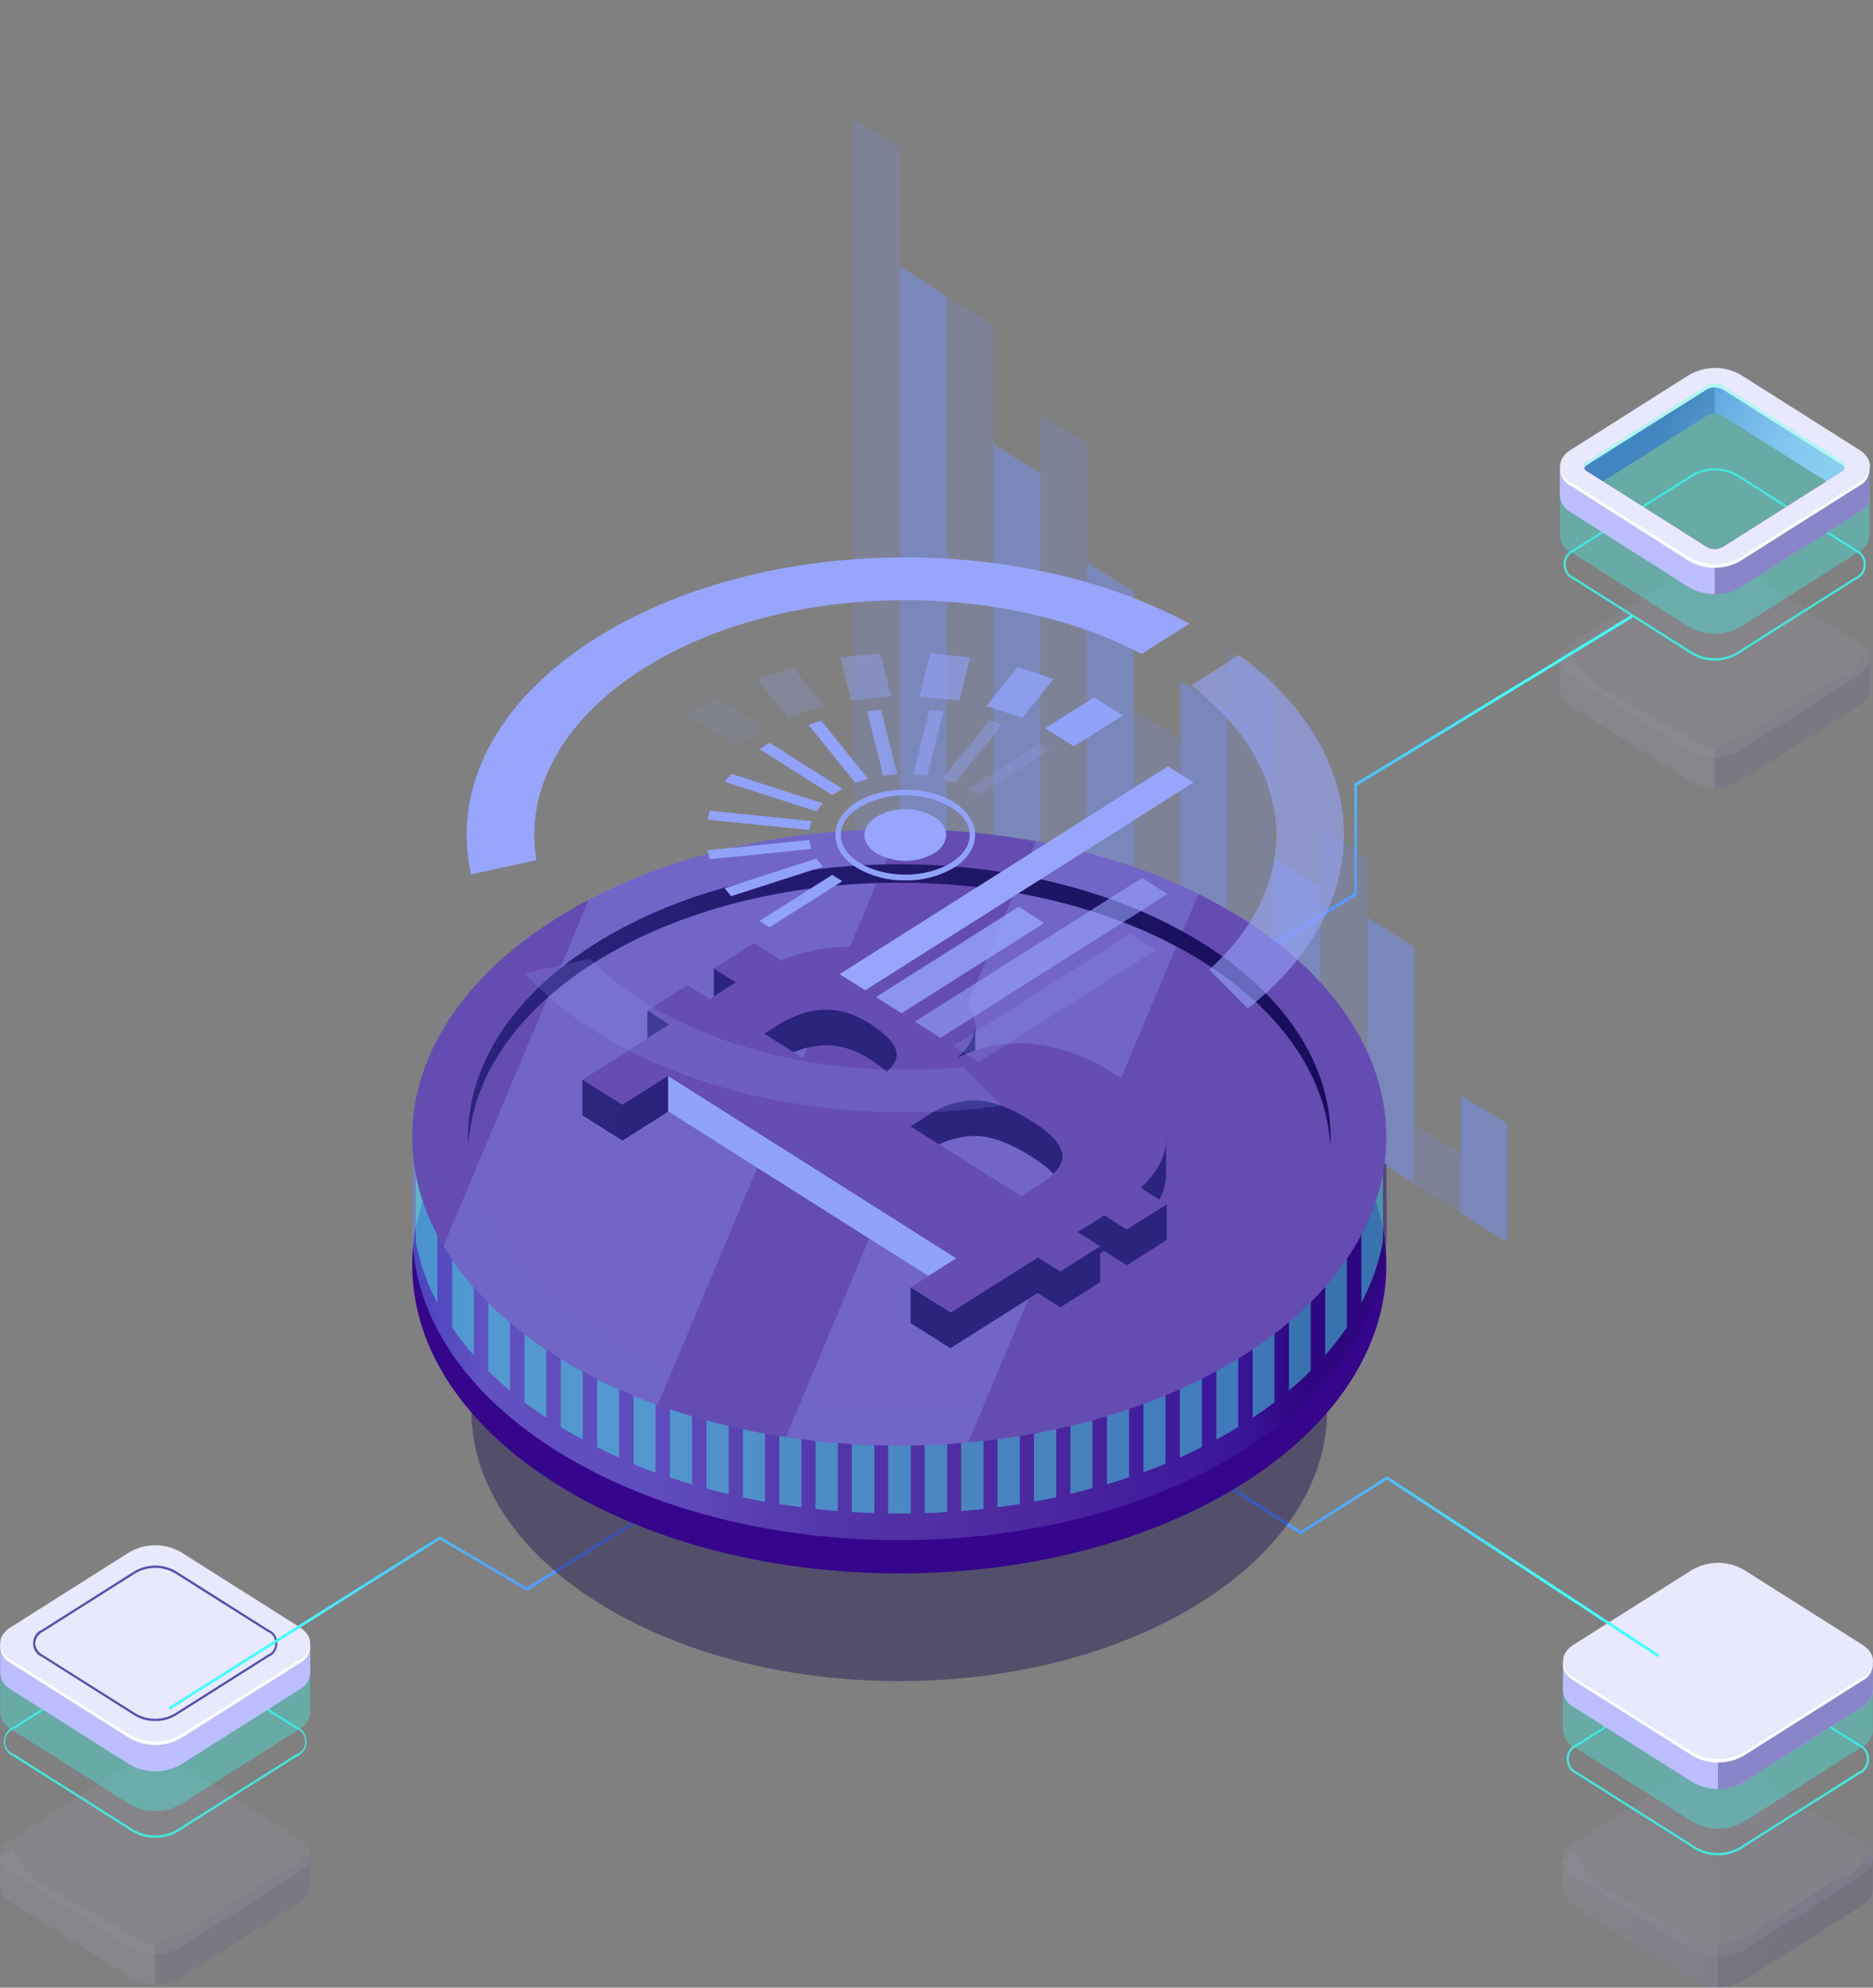 <svg width="2442" height="2591" viewBox="0 0 2442 2591" fill="none" xmlns="http://www.w3.org/2000/svg">
<rect x="0" y="0" width="2442" height="2591" fill="#808080" stroke="none"/>
<g opacity="0.3">
<path opacity="0.3" d="M2441.73 2462.09V2423.54L2432.07 2417.6C2429.32 2435.76 2409.76 2447.81 2393.35 2450.3L2282.04 2521.65L2233.49 2540.84L2078.36 2453.14L2081.97 2450.91C2068.69 2444.11 2061.55 2428.62 2054.4 2414.42L2043.95 2421.21L2037.74 2423.19V2462.7C2038.16 2467.19 2039.63 2471.48 2042.03 2475.15C2044.43 2478.82 2047.66 2481.74 2051.41 2483.61L2207.02 2581.89C2217.26 2587.54 2228.56 2590.48 2240.01 2590.48C2251.47 2590.48 2262.77 2587.54 2273.01 2581.89L2428.38 2483.61C2432.06 2481.76 2435.24 2478.91 2437.62 2475.32C2440 2471.73 2441.5 2467.53 2441.97 2463.13C2442.01 2462.78 2442.01 2462.44 2441.97 2462.09H2441.73Z" fill="url(#paint0_linear_204_20331)"/>
<path opacity="0.3" d="M2393.35 2450.3L2282.04 2521.65L2239.78 2538.35V2590.5C2251.26 2590.76 2262.62 2587.8 2272.77 2581.89L2428.14 2483.61C2431.82 2481.76 2435.01 2478.91 2437.39 2475.32C2439.77 2471.73 2441.26 2467.53 2441.73 2463.13C2441.77 2462.78 2441.77 2462.44 2441.73 2462.09V2462.09V2423.54L2432.86 2418.12H2431.91C2428.93 2436.02 2409.61 2447.46 2393.35 2450.3Z" fill="#0F054C"/>
<path opacity="0.3" d="M2207.02 2542.65L2051.65 2444.37C2033.42 2432.92 2033.42 2414.16 2051.65 2402.63L2207.02 2304.34C2217.26 2298.7 2228.56 2295.76 2240.01 2295.76C2251.47 2295.76 2262.77 2298.7 2273.01 2304.34L2428.38 2402.63C2446.53 2414.16 2446.53 2432.92 2428.38 2444.37L2273.01 2542.65C2262.78 2548.33 2251.48 2551.3 2240.01 2551.3C2228.55 2551.3 2217.25 2548.33 2207.02 2542.65Z" fill="url(#paint1_linear_204_20331)"/>
<g opacity="0.3">
<path opacity="0.3" d="M2207.03 2542.65L2051.65 2444.37C2033.43 2432.92 2033.43 2414.16 2051.65 2402.63L2207.03 2304.34C2217.26 2298.7 2228.56 2295.76 2240.02 2295.76C2251.48 2295.76 2262.77 2298.7 2273.01 2304.34L2428.38 2402.63C2446.53 2414.16 2446.53 2432.92 2428.38 2444.37L2273.01 2542.65C2262.78 2548.33 2251.48 2551.3 2240.02 2551.3C2228.55 2551.3 2217.25 2548.33 2207.03 2542.65Z" fill="#0F054C"/>
</g>
</g>
<path d="M2239.77 2418.46C2229.57 2418.66 2219.49 2416.03 2210.47 2410.8L2055.1 2312.52C2051.43 2311.11 2048.25 2308.48 2046 2305C2043.75 2301.53 2042.55 2297.37 2042.55 2293.11C2042.55 2288.85 2043.75 2284.69 2046 2281.22C2048.25 2277.74 2051.43 2275.12 2055.1 2273.7L2210.47 2175.42C2219.55 2170.41 2229.57 2167.8 2239.73 2167.8C2249.9 2167.8 2259.92 2170.41 2269 2175.42L2424.45 2273.7C2428.12 2275.12 2431.3 2277.74 2433.55 2281.22C2435.79 2284.69 2437 2288.85 2437 2293.11C2437 2297.37 2435.79 2301.53 2433.55 2305C2431.3 2308.48 2428.12 2311.11 2424.45 2312.52L2269.07 2410.8C2260.06 2416.03 2249.97 2418.66 2239.77 2418.46ZM2239.77 2170.77C2230.05 2170.56 2220.43 2173.05 2211.81 2178L2056.44 2276.29C2053.21 2277.46 2050.4 2279.72 2048.41 2282.74C2046.42 2285.76 2045.35 2289.39 2045.35 2293.11C2045.35 2296.83 2046.42 2300.46 2048.41 2303.48C2050.4 2306.5 2053.21 2308.76 2056.44 2309.94L2211.81 2408.22C2220.47 2413.01 2230.03 2415.51 2239.73 2415.51C2249.44 2415.51 2259 2413.01 2267.66 2408.22L2423.03 2309.76C2426.26 2308.59 2429.07 2306.33 2431.06 2303.31C2433.05 2300.29 2434.12 2296.66 2434.12 2292.94C2434.12 2289.21 2433.05 2285.58 2431.06 2282.56C2429.07 2279.54 2426.26 2277.29 2423.03 2276.11L2267.66 2177.83C2259.05 2172.94 2249.46 2170.52 2239.77 2170.77V2170.77Z" fill="#42E8E0"/>
<path opacity="0.4" d="M2441.73 2255.37V2197.11L2432.07 2191.17C2429.32 2209.41 2409.76 2221.38 2393.35 2223.87L2282.04 2295.22L2233.49 2314.41L2078.36 2226.71L2081.97 2224.48C2068.69 2217.68 2061.55 2202.19 2054.4 2187.99L2043.95 2194.78L2037.74 2196.76V2255.97C2038.16 2260.47 2039.63 2264.76 2042.03 2268.43C2044.43 2272.1 2047.66 2275.01 2051.41 2276.89L2207.02 2375.17C2217.25 2380.86 2228.55 2383.82 2240.01 2383.82C2251.48 2383.82 2262.78 2380.86 2273.01 2375.17L2428.38 2276.89C2432.06 2275.04 2435.24 2272.18 2437.62 2268.6C2440 2265.01 2441.5 2260.81 2441.97 2256.4C2442.01 2256.06 2442.01 2255.71 2441.97 2255.37H2441.73Z" fill="#42E8E0"/>
<path d="M2441.73 2203.56V2165.01L2432.07 2159.07C2429.32 2177.31 2409.76 2189.28 2393.35 2191.77L2282.04 2263.12L2233.49 2282.31L2078.36 2194.61L2081.97 2192.37C2068.69 2185.58 2061.55 2170.08 2054.4 2155.88L2043.95 2162.77L2037.74 2164.66V2204.17C2038.16 2208.66 2039.63 2212.95 2042.03 2216.62C2044.43 2220.29 2047.66 2223.21 2051.41 2225.08L2207.02 2323.36C2217.25 2329.05 2228.55 2332.01 2240.01 2332.01C2251.48 2332.01 2262.78 2329.05 2273.01 2323.36L2428.38 2225.08C2432.06 2223.23 2435.24 2220.38 2437.62 2216.79C2440 2213.2 2441.5 2209 2441.97 2204.6C2442.01 2204.25 2442.01 2203.91 2441.97 2203.56H2441.73Z" fill="url(#paint2_linear_204_20331)"/>
<path opacity="0.3" d="M2393.35 2191.77L2282.04 2263.12L2239.78 2279.81V2331.97C2251.26 2332.22 2262.62 2329.26 2272.77 2323.36L2428.14 2225.08C2431.82 2223.23 2435.01 2220.37 2437.39 2216.79C2439.77 2213.2 2441.26 2209 2441.73 2204.59C2441.77 2204.25 2441.77 2203.9 2441.73 2203.56V2203.56V2165L2432.86 2159.58H2431.91C2428.93 2177.48 2409.61 2189.27 2393.35 2191.77Z" fill="#0F054C"/>
<path d="M2207.02 2283.94L2051.65 2185.66C2033.42 2174.13 2033.42 2155.37 2051.65 2143.92L2207.02 2045.89C2217.25 2040.21 2228.55 2037.25 2240.01 2037.25C2251.48 2037.25 2262.78 2040.21 2273.01 2045.89L2428.38 2144.18C2446.53 2155.62 2446.53 2174.38 2428.38 2185.92L2272.77 2283.94C2262.57 2289.55 2251.31 2292.46 2239.9 2292.46C2228.48 2292.46 2217.23 2289.55 2207.02 2283.94V2283.94Z" fill="url(#paint3_linear_204_20331)"/>
<path d="M2428.14 2185.92L2272.77 2283.95C2262.53 2289.59 2251.23 2292.53 2239.78 2292.53C2228.32 2292.53 2217.02 2289.59 2206.78 2283.95L2051.41 2185.66C2048.02 2183.91 2045.04 2181.33 2042.7 2178.13C2040.36 2174.92 2038.71 2171.17 2037.9 2167.16C2036.8 2175.77 2041.36 2184.37 2051.41 2190.4L2207.02 2288.94C2217.24 2294.62 2228.55 2297.59 2240.01 2297.59C2251.48 2297.59 2262.78 2294.62 2273 2288.94L2428.38 2190.65C2432.53 2188.77 2436.04 2185.52 2438.45 2181.36C2440.85 2177.2 2442.02 2172.33 2441.81 2167.42C2440.97 2171.44 2439.3 2175.2 2436.94 2178.41C2434.57 2181.61 2431.56 2184.18 2428.14 2185.92V2185.92Z" fill="white"/>
<path d="M2161.75 2160.41L1808.33 1928.8L1695.96 1999.79H1694.66L1475.81 1858.53L1477.12 1854.94L1695.96 1995.48L1808.33 1924.5L1810.94 1925.93L2163.06 2156.82L2161.75 2160.41Z" fill="url(#paint4_linear_204_20331)"/>
<g opacity="0.3">
<path opacity="0.3" d="M404.514 2457.92V2419.37L394.769 2413.43C392.018 2431.67 372.45 2443.64 356.103 2446.13L244.665 2517.48L196.097 2536.67L40.884 2448.97L44.499 2446.73C31.218 2439.94 24.066 2424.44 16.915 2410.24L6.462 2417.13L0.254 2419.02V2458.53C0.665 2463.02 2.144 2467.31 4.544 2470.98C6.943 2474.65 10.179 2477.57 13.928 2479.44L169.377 2577.72C179.605 2583.41 190.914 2586.37 202.384 2586.37C213.854 2586.37 225.163 2583.41 235.391 2577.72L390.839 2479.44C394.536 2477.6 397.737 2474.75 400.133 2471.16C402.529 2467.57 404.038 2463.37 404.514 2458.96C404.514 2458.96 404.514 2458.27 404.514 2457.92V2457.92Z" fill="url(#paint5_linear_204_20331)"/>
<path opacity="0.3" d="M356.104 2446.3L244.666 2517.65L202.385 2534.34V2586.5C213.877 2586.76 225.239 2583.79 235.392 2577.89L390.84 2479.61C394.537 2477.77 397.738 2474.92 400.134 2471.33C402.529 2467.74 404.038 2463.54 404.515 2459.12C404.515 2459.12 404.515 2458.44 404.515 2458.09V2419.54L395.556 2414.11H394.613C391.626 2431.84 372.293 2443.63 356.104 2446.3Z" fill="#0F054C"/>
<path opacity="0.3" d="M169.377 2538.56L13.928 2440.28C-4.304 2428.75 -4.304 2409.99 13.928 2398.54L169.377 2300C179.605 2294.31 190.914 2291.35 202.384 2291.35C213.854 2291.35 225.163 2294.31 235.391 2300L390.84 2398.28C408.994 2409.73 408.994 2428.49 390.84 2440.02L235.391 2538.56C225.152 2544.21 213.848 2547.15 202.384 2547.15C190.92 2547.15 179.616 2544.21 169.377 2538.56V2538.56Z" fill="url(#paint6_linear_204_20331)"/>
<g opacity="0.3">
<path opacity="0.3" d="M169.377 2538.56L13.928 2440.28C-4.304 2428.75 -4.304 2409.98 13.928 2398.54L169.377 2300C179.605 2294.31 190.914 2291.35 202.384 2291.35C213.854 2291.35 225.163 2294.31 235.391 2300L390.84 2398.28C408.994 2409.73 408.994 2428.49 390.84 2440.02L235.391 2538.56C225.152 2544.21 213.848 2547.15 202.384 2547.15C190.92 2547.15 179.616 2544.21 169.377 2538.56V2538.56Z" fill="#0F054C"/>
</g>
</g>
<path d="M202.386 2395.53C192.177 2395.77 182.082 2393.13 173.073 2387.87L17.624 2289.59C13.98 2288.16 10.829 2285.53 8.6 2282.06C6.372 2278.6 5.176 2274.46 5.176 2270.22C5.176 2265.98 6.372 2261.85 8.6 2258.38C10.829 2254.91 13.98 2252.29 17.624 2250.86L173.073 2152.57C182.156 2147.52 192.199 2144.89 202.386 2144.89C212.573 2144.89 222.616 2147.52 231.7 2152.57L387.148 2250.86C390.792 2252.29 393.944 2254.91 396.173 2258.38C398.401 2261.85 399.597 2265.98 399.597 2270.22C399.597 2274.46 398.401 2278.6 396.173 2282.06C393.944 2285.53 390.792 2288.16 387.148 2289.59L231.7 2387.87C222.691 2393.13 212.596 2395.77 202.386 2395.53ZM174.409 2385.29C183.071 2390.08 192.641 2392.58 202.347 2392.58C212.053 2392.58 221.623 2390.08 230.285 2385.29L385.734 2287C389.206 2286.14 392.307 2284 394.528 2280.96C396.749 2277.91 397.959 2274.12 397.959 2270.22C397.959 2266.32 396.749 2262.54 394.528 2259.49C392.307 2256.44 389.206 2254.31 385.734 2253.44L230.285 2155.16C221.634 2150.32 212.06 2147.8 202.347 2147.8C192.634 2147.8 183.06 2150.32 174.409 2155.16L18.96 2253.44C15.488 2254.31 12.387 2256.44 10.166 2259.49C7.945 2262.54 6.735 2266.32 6.735 2270.22C6.735 2274.12 7.945 2277.91 10.166 2280.96C12.387 2284 15.488 2286.14 18.96 2287L174.409 2385.29Z" fill="#42E8E0"/>
<path opacity="0.4" d="M404.514 2232.53V2174.18L394.769 2168.24C392.018 2186.48 372.45 2198.44 356.103 2200.94L244.665 2272.29L196.097 2291.39L40.884 2203.69L44.499 2201.46C31.218 2194.66 24.066 2179.17 16.915 2164.97L6.462 2171.85L0.254 2173.74V2233.04C0.631 2237.53 2.098 2241.83 4.502 2245.49C6.907 2249.16 10.161 2252.05 13.928 2253.87L169.377 2352.15C179.605 2357.84 190.914 2360.8 202.384 2360.8C213.854 2360.8 225.163 2357.84 235.391 2352.15L390.839 2253.87C394.536 2252.03 397.737 2249.18 400.133 2245.59C402.529 2242.01 404.038 2237.8 404.514 2233.39C404.514 2233.39 404.514 2232.7 404.514 2232.35V2232.53Z" fill="#42E8E0"/>
<path d="M404.514 2180.63V2142.07L394.769 2136.14C392.018 2154.38 372.45 2166.34 356.103 2168.84L244.665 2240.19L196.097 2259.38L40.884 2171.68L44.499 2169.44C31.218 2162.64 24.066 2147.15 16.915 2133.04L6.462 2139.84L0.254 2141.73V2181.32C0.678 2185.79 2.163 2190.07 4.562 2193.72C6.961 2197.38 10.189 2200.28 13.928 2202.15L169.377 2300.43C179.605 2306.11 190.914 2309.08 202.384 2309.08C213.854 2309.08 225.163 2306.11 235.391 2300.43L390.839 2202.15C394.536 2200.31 397.737 2197.46 400.133 2193.87C402.529 2190.28 404.038 2186.08 404.514 2181.66C404.514 2181.66 404.514 2180.97 404.514 2180.63V2180.63Z" fill="url(#paint7_linear_204_20331)"/>
<path d="M169.377 2261.27L13.928 2162.99C-4.304 2151.45 -4.304 2132.69 13.928 2121.25L169.377 2022.96C179.605 2017.28 190.914 2014.32 202.384 2014.32C213.854 2014.32 225.163 2017.28 235.391 2022.96L390.84 2121.25C408.994 2132.78 408.994 2151.45 390.84 2162.99L235.391 2261.27C225.163 2266.96 213.854 2269.92 202.384 2269.92C190.914 2269.92 179.605 2266.96 169.377 2261.27Z" fill="url(#paint8_linear_204_20331)"/>
<path d="M202.388 2243.37C193.167 2243.59 184.047 2241.22 175.904 2236.48L54.484 2159.71C51.164 2158.42 48.29 2156.04 46.258 2152.89C44.226 2149.74 43.135 2145.97 43.135 2142.11C43.135 2138.26 44.226 2134.49 46.258 2131.34C48.29 2128.19 51.164 2125.81 54.484 2124.51L175.904 2047.75C184.106 2043.17 193.181 2040.78 202.388 2040.78C211.594 2040.78 220.67 2043.17 228.872 2047.75L350.292 2124.51C353.612 2125.81 356.485 2128.19 358.518 2131.34C360.55 2134.49 361.641 2138.26 361.641 2142.11C361.641 2145.97 360.55 2149.74 358.518 2152.89C356.485 2156.04 353.612 2158.42 350.292 2159.71L228.872 2236.48C220.728 2241.22 211.609 2243.59 202.388 2243.37V2243.37ZM177.239 2233.9C185.019 2238.23 193.622 2240.49 202.349 2240.49C211.075 2240.49 219.679 2238.23 227.458 2233.9L348.956 2157.13C351.871 2156.12 354.417 2154.12 356.224 2151.42C358.031 2148.72 359.005 2145.46 359.005 2142.11C359.005 2138.77 358.031 2135.51 356.224 2132.81C354.417 2130.1 351.871 2128.11 348.956 2127.1L227.458 2050.42C219.679 2046.08 211.075 2043.83 202.349 2043.83C193.622 2043.83 185.019 2046.08 177.239 2050.42L55.82 2127.18C53.091 2128.48 50.728 2130.55 48.974 2133.19C47.219 2135.82 46.137 2138.92 45.839 2142.16C46.148 2145.41 47.233 2148.51 48.985 2151.15C50.737 2153.8 53.095 2155.89 55.82 2157.22L177.239 2233.9Z" fill="#5351AF"/>
<path d="M390.839 2162.99L235.39 2261.27C225.162 2266.96 213.854 2269.92 202.383 2269.92C190.913 2269.92 179.604 2266.96 169.376 2261.27L13.928 2162.99C10.535 2161.24 7.554 2158.66 5.211 2155.45C2.868 2152.24 1.226 2148.49 0.41 2144.48C0.231 2149.42 1.428 2154.29 3.843 2158.46C6.258 2162.62 9.776 2165.89 13.928 2167.81L169.376 2266.09C179.615 2271.74 190.92 2274.68 202.383 2274.68C213.847 2274.68 225.151 2271.74 235.39 2266.09L390.839 2167.81C394.989 2165.89 398.503 2162.63 400.906 2158.46C403.309 2154.29 404.486 2149.41 404.278 2144.48C403.475 2148.49 401.847 2152.24 399.518 2155.44C397.188 2158.65 394.22 2161.23 390.839 2162.99V2162.99Z" fill="white"/>
<path d="M221.425 2228.77L573.657 2006.82L686.381 2073.42L687.688 2073.42L905.809 1938.03L904.485 1934.64L686.359 2069.34L573.635 2002.74L571.029 2004.12L220.1 2225.38L221.425 2228.77Z" fill="url(#paint9_linear_204_20331)"/>
<g opacity="0.3">
<path opacity="0.3" d="M2437.56 898.233V859.677L2427.83 853.739C2425.08 871.898 2405.53 883.947 2389.2 886.443L2277.87 957.702L2229.35 976.98L2074.28 889.283L2077.89 886.959C2064.63 880.246 2057.48 864.669 2050.34 850.555L2039.89 857.353L2033.69 859.247V898.836C2034.06 903.329 2035.52 907.632 2037.93 911.295C2040.33 914.959 2043.58 917.848 2047.35 919.663L2202.65 1017.95C2212.87 1023.63 2224.17 1026.59 2235.63 1026.59C2247.09 1026.59 2258.38 1023.63 2268.6 1017.95L2423.9 919.663C2427.59 917.826 2430.79 914.976 2433.19 911.388C2435.58 907.799 2437.09 903.594 2437.56 899.18V898.233V898.233Z" fill="url(#paint10_linear_204_20331)"/>
<path opacity="0.3" d="M2389.2 886.442L2277.87 957.702L2235.62 974.484V1026.64C2247.11 1026.9 2258.46 1023.93 2268.6 1018.03L2423.9 919.748C2427.59 917.912 2430.79 915.062 2433.18 911.473C2435.58 907.885 2437.08 903.68 2437.56 899.266V898.319V859.763L2428.69 854.341H2427.75C2424.61 872.156 2405.37 883.946 2389.2 886.442Z" fill="#0F054C"/>
<path opacity="0.3" d="M2202.65 978.786L2047.74 880.503C2029.53 868.971 2029.53 850.295 2047.74 838.763L2202.65 740.136C2212.87 734.451 2224.16 731.488 2235.62 731.488C2247.08 731.488 2258.38 734.451 2268.6 740.136L2423.9 838.419C2442.11 849.951 2442.11 868.627 2423.9 880.159L2268.6 978.442C2258.4 984.18 2247.12 987.202 2235.66 987.262C2224.2 987.322 2212.89 984.418 2202.65 978.786V978.786Z" fill="url(#paint11_linear_204_20331)"/>
<g opacity="0.3">
<path opacity="0.3" d="M2202.65 978.786L2047.74 880.503C2029.52 868.971 2029.52 850.295 2047.74 838.763L2202.65 740.136C2212.86 734.451 2224.16 731.488 2235.62 731.488C2247.08 731.488 2258.38 734.451 2268.6 740.136L2423.9 838.419C2442.11 849.951 2442.11 868.627 2423.9 880.159L2268.6 978.442C2258.4 984.18 2247.12 987.202 2235.66 987.262C2224.2 987.322 2212.89 984.418 2202.65 978.786V978.786Z" fill="#0F054C"/>
</g>
</g>
<path d="M2235.63 861.054C2225.44 861.257 2215.36 858.621 2206.35 853.395L2051.05 755.112C2047.38 753.7 2044.2 751.074 2041.96 747.598C2039.71 744.121 2038.5 739.965 2038.5 735.704C2038.5 731.444 2039.71 727.288 2041.96 723.811C2044.2 720.335 2047.38 717.709 2051.05 716.297L2206.35 618.014C2215.43 613.004 2225.46 610.395 2235.63 610.395C2245.8 610.395 2255.83 613.004 2264.92 618.014L2420.22 716.297C2423.89 717.709 2427.06 720.335 2429.31 723.811C2431.56 727.288 2432.77 731.444 2432.77 735.704C2432.77 739.965 2431.56 744.121 2429.31 747.598C2427.06 751.074 2423.89 753.7 2420.22 755.112L2264.92 853.395C2255.91 858.621 2245.83 861.257 2235.63 861.054ZM2235.63 613.281C2225.93 613.096 2216.34 615.613 2207.76 620.596L2052.38 718.879C2049.16 720.053 2046.35 722.31 2044.37 725.33C2042.38 728.35 2041.31 731.98 2041.31 735.704C2041.31 739.429 2042.38 743.059 2044.37 746.079C2046.35 749.099 2049.16 751.356 2052.38 752.53L2207.76 850.813C2216.42 855.608 2225.98 858.106 2235.67 858.106C2245.37 858.106 2254.93 855.608 2263.58 850.813L2418.88 752.53C2422.11 751.356 2424.91 749.099 2426.9 746.079C2428.89 743.059 2429.96 739.429 2429.96 735.704C2429.96 731.98 2428.89 728.35 2426.9 725.33C2424.91 722.31 2422.11 720.053 2418.88 718.879L2263.58 620.596C2254.98 615.613 2245.36 613.097 2235.63 613.281V613.281Z" fill="#42E8E0"/>
<path opacity="0.4" d="M2437.56 697.966V639.702L2427.83 633.763C2425.08 651.922 2405.53 663.971 2389.2 666.467L2277.87 737.813L2229.35 757.349L2074.28 669.651L2077.89 667.414C2064.63 660.615 2057.48 645.124 2050.34 630.923L2039.89 637.722L2033.69 639.702V698.913C2034.19 703.388 2035.75 707.641 2038.22 711.25C2040.68 714.858 2043.97 717.696 2047.75 719.481L2202.65 817.592C2212.87 823.277 2224.17 826.24 2235.63 826.24C2247.09 826.24 2258.38 823.277 2268.6 817.592L2423.9 719.309C2427.59 717.473 2430.79 714.623 2433.19 711.034C2435.58 707.446 2437.09 703.241 2437.56 698.826V697.794V697.966Z" fill="#42E8E0"/>
<path d="M2437.56 646.156V607.6L2427.83 601.662C2425.08 619.821 2405.53 631.87 2389.2 634.365L2277.87 705.711L2229.35 724.903L2074.28 636.861L2077.89 634.624C2064.63 627.825 2057.48 612.333 2050.34 598.133L2039.89 604.932L2033.69 606.911V646.414C2034.1 650.905 2035.58 655.199 2037.98 658.868C2040.37 662.538 2043.61 665.454 2047.35 667.327L2202.65 765.955C2212.88 771.6 2224.17 774.54 2235.63 774.54C2247.08 774.54 2258.37 771.6 2268.6 765.955L2423.9 667.671C2427.59 665.835 2430.79 662.985 2433.19 659.397C2435.58 655.808 2437.09 651.603 2437.56 647.189V646.156Z" fill="url(#paint12_linear_204_20331)"/>
<path opacity="0.3" d="M2389.2 634.368L2277.87 705.713L2235.62 722.41V774.563C2247.11 774.822 2258.46 771.86 2268.6 765.957L2423.9 667.674C2427.59 665.838 2430.79 662.987 2433.18 659.399C2435.58 655.811 2437.08 651.606 2437.56 647.191V646.158V607.602L2428.69 602.181H2427.75C2424.61 620.082 2405.37 631.872 2389.2 634.368Z" fill="#0F054C"/>
<path d="M2077.9 634.966L2225.11 542.191C2228.39 540.389 2232 539.451 2235.67 539.451C2239.34 539.451 2242.95 540.389 2246.23 542.191L2390.77 633.675L2389.2 634.708C2405.53 632.212 2425.08 620.163 2427.83 602.004L2265.54 503.033L2218.44 489.349L2179.96 514.135L2050.42 598.82C2057.48 612.676 2064.63 628.253 2077.9 634.966Z" fill="url(#paint13_linear_204_20331)"/>
<path opacity="0.3" d="M2235.63 494.083L2218.36 489.005L2179.88 513.791L2050.34 598.476C2057.48 612.676 2064.63 628.168 2077.9 634.967L2225.11 542.191C2228.33 540.247 2231.95 539.267 2235.63 539.351V494.083Z" fill="#0F054C"/>
<path d="M2202.65 726.71L2047.75 628.255C2029.53 616.809 2029.53 598.047 2047.75 586.515L2203.05 488.232C2213.28 482.587 2224.57 479.646 2236.02 479.646C2247.47 479.646 2258.77 482.587 2269 488.232L2424.3 586.515C2442.51 598.047 2442.51 616.809 2424.3 628.255L2269 726.538C2258.74 732.321 2247.38 735.352 2235.84 735.382C2224.31 735.412 2212.94 732.44 2202.65 726.71ZM2246.23 502.948C2242.95 501.146 2239.33 500.208 2235.67 500.208C2232 500.208 2228.39 501.146 2225.11 502.948L2069.81 601.232C2068.52 601.692 2067.39 602.589 2066.59 603.795C2065.79 605.001 2065.36 606.453 2065.36 607.944C2065.36 609.435 2065.79 610.888 2066.59 612.094C2067.39 613.3 2068.52 614.197 2069.81 614.657L2225.11 712.94C2228.39 714.742 2232 715.681 2235.67 715.681C2239.33 715.681 2242.95 714.742 2246.23 712.94L2401.53 614.657C2402.78 614.156 2403.87 613.243 2404.64 612.042C2405.4 610.841 2405.82 609.411 2405.82 607.944C2405.82 606.478 2405.4 605.048 2404.64 603.847C2403.87 602.646 2402.78 601.733 2401.53 601.232L2246.23 502.948Z" fill="url(#paint14_linear_204_20331)"/>
<path d="M2401.52 600.886L2246.23 502.603C2242.95 500.801 2239.33 499.863 2235.67 499.863C2232 499.863 2228.38 500.801 2225.11 502.603L2069.81 600.886C2065.88 603.382 2064.62 606.825 2065.88 610.009C2066.77 608.175 2068.13 606.675 2069.81 605.706L2225.11 507.767C2228.38 505.965 2232 505.027 2235.67 505.027C2239.33 505.027 2242.95 505.965 2246.23 507.767L2401.52 606.05C2403.18 607.02 2404.52 608.522 2405.37 610.353C2406.63 606.825 2405.37 603.382 2401.52 600.886Z" fill="white"/>
<path d="M2423.91 628.254L2268.61 726.537C2258.39 732.222 2247.09 735.185 2235.63 735.185C2224.17 735.185 2212.88 732.222 2202.66 726.537L2047.75 628.254C2044.36 626.527 2041.38 623.967 2039.04 620.773C2036.7 617.579 2035.06 613.837 2034.25 609.836C2034.07 614.756 2035.27 619.616 2037.69 623.769C2040.1 627.921 2043.61 631.167 2047.75 633.073L2202.66 731.528C2212.88 737.213 2224.17 740.176 2235.63 740.176C2247.09 740.176 2258.39 737.213 2268.61 731.528L2423.91 633.245C2428.05 631.339 2431.56 628.093 2433.97 623.941C2436.39 619.789 2437.59 614.928 2437.41 610.008C2436.58 613.978 2434.93 617.686 2432.59 620.848C2430.25 624.011 2427.28 626.544 2423.91 628.254Z" fill="white"/>
<path d="M2207.05 723.957L2051.75 625.674C2036.05 615.69 2036.05 599.855 2051.75 589.527L2207.05 491.244C2215.9 486.289 2225.69 483.705 2235.63 483.705C2245.57 483.705 2255.36 486.289 2264.21 491.244L2419.51 589.527C2435.21 599.511 2435.21 615.346 2419.51 625.674L2264.21 723.957C2255.36 728.912 2245.57 731.496 2235.63 731.496C2225.69 731.496 2215.9 728.912 2207.05 723.957V723.957ZM2250.55 500.195C2245.93 497.604 2240.82 496.253 2235.63 496.253C2230.44 496.253 2225.33 497.604 2220.71 500.195L2065.41 598.134C2063.6 598.798 2062.03 600.07 2060.91 601.768C2059.8 603.467 2059.2 605.507 2059.2 607.601C2059.2 609.694 2059.8 611.734 2060.91 613.433C2062.03 615.131 2063.6 616.403 2065.41 617.067L2220.48 715.351C2225.11 717.895 2230.21 719.219 2235.39 719.219C2240.57 719.219 2245.68 717.895 2250.31 715.351L2405.69 617.067C2407.5 616.403 2409.07 615.131 2410.19 613.433C2411.3 611.734 2411.9 609.694 2411.9 607.601C2411.9 605.507 2411.3 603.467 2410.19 601.768C2409.07 600.07 2407.5 598.798 2405.69 598.134L2250.55 500.195Z" fill="url(#paint15_linear_204_20331)"/>
<path opacity="0.4" d="M2246.23 502.603C2242.95 500.801 2239.34 499.863 2235.67 499.863C2232 499.863 2228.39 500.801 2225.11 502.603L2069.81 600.886C2068.52 601.346 2067.39 602.244 2066.59 603.45C2065.79 604.656 2065.36 606.108 2065.36 607.599C2065.36 609.09 2065.79 610.543 2066.59 611.749C2067.39 612.955 2068.52 613.852 2069.81 614.312L2225.11 712.595C2228.39 714.397 2232 715.335 2235.67 715.335C2239.34 715.335 2242.95 714.397 2246.23 712.595L2401.53 614.312C2402.79 613.811 2403.87 612.898 2404.64 611.697C2405.41 610.496 2405.82 609.065 2405.82 607.599C2405.82 606.133 2405.41 604.702 2404.64 603.502C2403.87 602.301 2402.79 601.388 2401.53 600.886L2246.23 502.603Z" fill="#42E8E0"/>
<path d="M2129.08 804.751L1769.2 1024.13L1769.16 1166.18L1768.51 1167.42L1547.37 1304.34L1545.19 1301.31L1765.76 1164.03L1765.8 1021.97L1768.24 1020.21L2126.89 801.719L2129.08 804.751Z" fill="url(#paint16_linear_204_20331)"/>
<path opacity="0.5" d="M1904.43 1426.83L1965.32 1465.43V1619.55L1904.43 1581.02V1426.83Z" fill="#758EF5"/>
<path opacity="0.2" d="M1843.53 1465.43L1904.42 1503.96V1581.02L1843.53 1542.49V1465.43Z" fill="#758EF5"/>
<path opacity="0.5" d="M1782.63 1195.57L1843.53 1234.17V1542.49L1782.63 1503.96V1195.57Z" fill="#758EF5"/>
<path opacity="0.2" d="M1721.68 1079.97L1782.63 1118.51V1503.96L1721.68 1465.43V1079.97Z" fill="#758EF5"/>
<path opacity="0.5" d="M1660.79 1118.51L1721.68 1157.04V1465.43L1660.79 1426.83V1118.51Z" fill="#758EF5"/>
<path opacity="0.2" d="M1599.89 848.718L1660.78 887.249V1426.83L1599.89 1388.29V848.718Z" fill="#758EF5"/>
<path opacity="0.5" d="M1539 887.251L1599.9 925.782V1388.3L1539 1349.76V887.251Z" fill="#758EF5"/>
<path opacity="0.2" d="M1478.11 925.779L1539.01 964.311V1349.76L1478.11 1311.23V925.779Z" fill="#758EF5"/>
<path opacity="0.5" d="M1417.16 733.056L1478.11 771.657V1311.23L1417.16 1272.7V733.056Z" fill="#758EF5"/>
<path opacity="0.2" d="M1356.26 540.398L1417.15 578.929V1272.7L1356.26 1234.1V540.398Z" fill="#758EF5"/>
<path opacity="0.5" d="M1295.37 578.931L1356.27 617.462V1234.1L1295.37 1195.57V578.931Z" fill="#758EF5"/>
<path opacity="0.2" d="M1234.48 386.204L1295.38 424.735V1195.57L1234.48 1157.04V386.204Z" fill="#758EF5"/>
<path opacity="0.5" d="M1173.52 347.673L1234.48 386.204V1157.04L1173.52 1118.51V347.673Z" fill="#758EF5"/>
<path opacity="0.2" d="M1112.63 154.947L1173.53 193.479V1118.51L1112.63 1079.98V154.947Z" fill="#758EF5"/>
<path opacity="0.4" d="M1172.46 2191.4C1480.57 2191.4 1730.34 2033.34 1730.34 1838.36C1730.34 1643.38 1480.57 1485.31 1172.46 1485.31C864.343 1485.31 614.568 1643.38 614.568 1838.36C614.568 2033.34 864.343 2191.4 1172.46 2191.4Z" fill="#0F054C"/>
<path d="M1172.46 2051.03C1523.14 2051.03 1807.43 1871.13 1807.43 1649.21C1807.43 1427.28 1523.14 1247.38 1172.46 1247.38C821.769 1247.38 537.48 1427.28 537.48 1649.21C537.48 1871.13 821.769 2051.03 1172.46 2051.03Z" fill="url(#paint17_linear_204_20331)"/>
<path opacity="0.48" d="M1807.5 1516.89H1791.8C1766.32 1445.34 1709.57 1377.29 1621.49 1321.62C1373.53 1164.68 971.452 1164.68 723.802 1321.62C640.624 1374.26 585.696 1437.84 558.012 1505.06H538.112V1594.16C533.153 1700.88 595.049 1808.63 723.802 1890.03C971.766 2046.91 1373.84 2046.91 1621.81 1890.03C1745.79 1811.52 1807.81 1708.73 1807.81 1605.86L1807.5 1516.89Z" fill="url(#paint18_linear_204_20331)"/>
<path opacity="0.48" d="M1791.8 1482.35C1790.92 1479.87 1789.98 1477.4 1788.97 1474.92V1416.37H1755.7V1412.17C1747.01 1399.39 1737.57 1387.23 1727.45 1375.77V1416.37H1708.62V1355.61C1699.79 1346.8 1690.33 1338.18 1680.25 1329.74V1416.5H1661.41V1314.33C1652.31 1307.45 1642.58 1300.57 1632.91 1294.1V1416.16H1614.08V1281.99C1604.79 1276.25 1595.27 1270.75 1585.52 1265.48V1416.16H1566.69V1255.91C1557.27 1251.32 1547.73 1246.74 1538.06 1242.15V1416.16H1519.23V1275.45H1490.54V1416.37H1471.71V1314.33H1442.89V1416.57H1424.06V1353H1395.18V1416.57H1376.73V1391.73H1348.04V1416.57H997.374V1391.73H968.371V1416.57H949.915V1353H921.164V1416.57H902.331V1314.33H873.518V1416.57H854.685V1275.45H825.996V1416.37H807.164V1242.22C797.496 1246.53 787.954 1251.12 778.538 1255.98V1416.57H759.705V1265.54C749.975 1270.84 740.433 1276.28 731.142 1281.99V1416.37H712.31V1294.1C702.391 1300.61 692.891 1307.33 683.81 1314.26V1416.37H664.977V1329.4C654.87 1337.79 645.454 1346.46 636.602 1355.27V1416.37H617.77V1375.08C607.687 1386.55 598.253 1398.68 589.521 1411.41V1416.02H556.25V1470.04H542.125V1619.41C547.632 1647.3 557.146 1674.06 570.311 1698.68V1605.58H589.521V1730.6C598.219 1743.34 607.655 1755.45 617.77 1766.86V1605.58H636.602V1787.09C645.454 1795.83 654.933 1804.5 664.977 1812.9V1605.58H683.81V1828.03C692.933 1834.91 702.433 1841.66 712.31 1848.26V1605.58H731.142V1860.17C740.433 1865.81 749.954 1871.29 759.705 1876.61V1605.58H778.538V1886.52C787.954 1891.11 797.496 1895.69 807.164 1900.28V1605.79H825.996V1908.54C835.413 1912.46 844.829 1916.17 854.685 1919.75V1605.58H873.518V1925.81C883.059 1929.04 892.35 1932.07 902.331 1934.96V1605.58H921.164V1940.46C930.706 1943.01 940.311 1945.48 950.041 1947.76V1605.79H968.497V1951.95C978.102 1954.02 987.769 1955.87 997.499 1957.66V1605.58H1015.89V1960.55C1025.5 1962.14 1035.23 1963.51 1044.96 1964.82V1605.58H1063.23V1967.02C1072.89 1968.05 1082.62 1968.95 1092.42 1969.77V1605.58H1110.56V1971.08C1120.35 1971.63 1130.08 1972.11 1139.87 1972.46V1605.58H1157.95V1972.87C1167.83 1972.87 1177.69 1972.87 1187.52 1972.87V1605.58H1205.6V1972.46C1215.39 1972.46 1225.12 1971.63 1234.92 1971.08V1605.58H1253.06V1969.77C1262.85 1968.95 1272.58 1968.05 1282.25 1966.95V1605.58H1300.52V1964.75C1310.25 1963.51 1319.98 1962.07 1329.58 1960.55V1605.58H1348.04V1957.39C1357.77 1955.67 1367.44 1953.74 1377.04 1951.68V1605.58H1395.5V1947.34C1405.23 1945 1414.83 1942.59 1424.37 1939.98V1605.58H1443.21V1934.89C1452.87 1932 1462.48 1928.9 1472.02 1925.74V1605.58H1490.85V1919.13C1500.52 1915.62 1510.13 1912.25 1519.54 1907.99V1605.58H1538.37V1899.94C1548.04 1895.6 1557.58 1891.13 1567 1886.17V1605.58H1585.83V1876.61C1595.58 1871.29 1605.1 1865.81 1614.4 1860.17V1605.58H1633.23V1848.12C1643.15 1841.52 1652.65 1834.75 1661.73 1827.83V1605.58H1680.56V1812.69C1690.61 1804.2 1700.06 1795.58 1708.94 1786.82V1605.58H1727.77V1766.66C1737.9 1755.22 1747.34 1743.06 1756.02 1730.26V1605.58H1774.91V1698.4C1788.18 1673.57 1797.7 1646.55 1803.1 1618.38V1482.42L1791.8 1482.35Z" fill="url(#paint19_linear_204_20331)"/>
<path d="M1172.46 1884.32C1523.14 1884.32 1807.43 1704.41 1807.43 1482.49C1807.43 1260.57 1523.14 1080.66 1172.46 1080.66C821.769 1080.66 537.48 1260.57 537.48 1482.49C537.48 1704.41 821.769 1884.32 1172.46 1884.32Z" fill="url(#paint20_linear_204_20331)"/>
<path opacity="0.3" d="M1172.71 1080.39C1028.83 1080.39 884.944 1111.14 767.804 1172.59L578.348 1623.95C609.233 1675.9 657.508 1724.55 723.485 1766.31C766.064 1792.89 811.016 1814.61 857.636 1831.13L1172.71 1080.39Z" fill="#91A2FA"/>
<path opacity="0.3" d="M1350.61 1096.76L1024.68 1873.31C1103.44 1885.03 1183.13 1887.34 1262.35 1880.19L1562.35 1165.36C1494.73 1132.7 1423.57 1109.65 1350.61 1096.76V1096.76Z" fill="#91A2FA"/>
<g opacity="0.05">
<path opacity="0.05" d="M1172.46 1838.36C1483.03 1838.36 1734.8 1679.03 1734.8 1482.49C1734.8 1285.95 1483.03 1126.63 1172.46 1126.63C861.885 1126.63 610.115 1285.95 610.115 1482.49C610.115 1679.03 861.885 1838.36 1172.46 1838.36Z" fill="url(#paint21_linear_204_20331)"/>
<g opacity="0.05">
<path opacity="0.05" d="M167.985 1480.98L161.959 1477.12L1141.64 857.182L1147.66 861.035L167.985 1480.98Z" fill="#91A2FA"/>
<path opacity="0.05" d="M185.243 1491.85L179.217 1488.06L1158.89 868.12L1164.92 871.905L185.243 1491.85Z" fill="#91A2FA"/>
<path opacity="0.05" d="M202.517 1502.79L196.49 1499.01L1176.17 879.064L1182.19 882.848L202.517 1502.79Z" fill="#91A2FA"/>
<path opacity="0.05" d="M219.775 1513.73L213.748 1509.94L1193.42 890.003L1199.45 893.787L219.775 1513.73Z" fill="#91A2FA"/>
<path opacity="0.05" d="M237.04 1524.67L231.014 1520.82L1210.69 900.874L1216.72 904.727L237.04 1524.67Z" fill="#91A2FA"/>
<path opacity="0.05" d="M254.3 1535.54L248.273 1531.76L1227.95 911.813L1233.98 915.598L254.3 1535.54Z" fill="#91A2FA"/>
<path opacity="0.05" d="M271.564 1546.48L265.537 1542.69L1245.21 922.752L1251.18 926.537L271.564 1546.48Z" fill="#91A2FA"/>
<path opacity="0.05" d="M288.829 1557.42L282.803 1553.64L1262.48 933.693L1268.44 937.478L288.829 1557.42Z" fill="#91A2FA"/>
<path opacity="0.05" d="M306.095 1568.36L300.068 1564.51L1279.74 944.567L1285.71 948.352L306.095 1568.36Z" fill="#91A2FA"/>
<path opacity="0.05" d="M323.355 1579.23L317.328 1575.45L1297 955.506L1302.97 959.291L323.355 1579.23Z" fill="#91A2FA"/>
<path opacity="0.05" d="M340.555 1590.17L334.592 1586.39L1314.27 966.445L1320.23 970.23L340.555 1590.17Z" fill="#91A2FA"/>
<path opacity="0.05" d="M357.821 1601.11L351.857 1597.33L1331.53 977.386L1337.5 981.171L357.821 1601.11Z" fill="#91A2FA"/>
<path opacity="0.05" d="M375.081 1611.98L369.117 1608.2L1348.79 988.256L1354.76 992.041L375.081 1611.98Z" fill="#91A2FA"/>
<path opacity="0.05" d="M392.346 1622.92L386.383 1619.14L1366.06 999.197L1372.02 1002.98L392.346 1622.92Z" fill="#91A2FA"/>
<path opacity="0.05" d="M409.612 1633.86L403.648 1630.08L1383.32 1010.14L1389.29 1013.92L409.612 1633.86Z" fill="#91A2FA"/>
<path opacity="0.05" d="M426.874 1644.8L420.848 1641.02L1400.52 1021.01L1406.55 1024.86L426.874 1644.8Z" fill="#91A2FA"/>
<path opacity="0.05" d="M444.14 1655.74L438.113 1651.89L1417.79 1031.95L1423.82 1035.73L444.14 1655.74Z" fill="#91A2FA"/>
<path opacity="0.05" d="M461.403 1666.62L455.377 1662.83L1435.05 1042.89L1441.08 1046.67L461.403 1666.62Z" fill="#91A2FA"/>
<path opacity="0.05" d="M478.663 1677.56L472.637 1673.77L1452.31 1053.83L1458.34 1057.61L478.663 1677.56Z" fill="#91A2FA"/>
<path opacity="0.05" d="M495.929 1688.5L489.902 1684.64L1469.58 1064.7L1475.61 1068.55L495.929 1688.5Z" fill="#91A2FA"/>
<path opacity="0.05" d="M513.194 1699.37L507.168 1695.58L1486.84 1075.64L1492.87 1079.42L513.194 1699.37Z" fill="#91A2FA"/>
<path opacity="0.05" d="M530.452 1710.31L524.426 1706.52L1504.1 1086.58L1510.13 1090.37L530.452 1710.31Z" fill="#91A2FA"/>
<path opacity="0.05" d="M547.718 1721.25L541.691 1717.46L1521.37 1097.52L1527.39 1101.31L547.718 1721.25Z" fill="#91A2FA"/>
<path opacity="0.05" d="M564.978 1732.19L558.951 1728.4L1538.63 1108.39L1544.65 1112.25L564.978 1732.19Z" fill="#91A2FA"/>
<path opacity="0.05" d="M582.241 1743.06L576.215 1739.27L1555.89 1119.33L1561.92 1123.12L582.241 1743.06Z" fill="#91A2FA"/>
<path opacity="0.05" d="M599.507 1754L593.48 1750.21L1573.16 1130.27L1579.12 1134.05L599.507 1754Z" fill="#91A2FA"/>
<path opacity="0.05" d="M616.773 1764.94L610.746 1761.15L1590.42 1141.21L1596.39 1145L616.773 1764.94Z" fill="#91A2FA"/>
<path opacity="0.05" d="M633.97 1775.88L628.006 1772.02L1607.68 1152.08L1613.65 1155.94L633.97 1775.88Z" fill="#91A2FA"/>
<path opacity="0.05" d="M651.235 1786.75L645.271 1782.97L1624.95 1163.02L1630.91 1166.81L651.235 1786.75Z" fill="#91A2FA"/>
<path opacity="0.05" d="M668.499 1797.69L662.535 1793.9L1642.21 1173.96L1648.18 1177.75L668.499 1797.69Z" fill="#91A2FA"/>
<path opacity="0.05" d="M685.759 1808.63L679.795 1804.84L1659.47 1184.9L1665.43 1188.69L685.759 1808.63Z" fill="#91A2FA"/>
<path opacity="0.05" d="M703.024 1819.57L697.061 1815.72L1676.74 1195.78L1682.7 1199.56L703.024 1819.57Z" fill="#91A2FA"/>
<path opacity="0.05" d="M720.29 1830.44L714.326 1826.66L1693.94 1206.71L1699.97 1210.5L720.29 1830.44Z" fill="#91A2FA"/>
<path opacity="0.05" d="M737.548 1841.38L731.584 1837.6L1711.26 1217.66L1717.22 1221.44L737.548 1841.38Z" fill="#91A2FA"/>
<path opacity="0.05" d="M754.813 1852.32L748.85 1848.54L1728.46 1228.53L1734.49 1232.38L754.813 1852.32Z" fill="#91A2FA"/>
<path opacity="0.05" d="M772.079 1863.26L766.115 1859.41L1745.73 1239.47L1751.76 1243.32L772.079 1863.26Z" fill="#91A2FA"/>
<path opacity="0.05" d="M789.341 1874.13L783.314 1870.35L1762.99 1250.41L1769.02 1254.19L789.341 1874.13Z" fill="#91A2FA"/>
<path opacity="0.05" d="M806.607 1885.08L800.58 1881.29L1780.26 1261.35L1786.28 1265.13L806.607 1885.08Z" fill="#91A2FA"/>
<path opacity="0.05" d="M823.872 1896.01L817.846 1892.23L1797.52 1272.22L1803.55 1276.07L823.872 1896.01Z" fill="#91A2FA"/>
<path opacity="0.05" d="M841.13 1906.95L835.104 1903.1L1814.78 1283.16L1820.81 1287.01L841.13 1906.95Z" fill="#91A2FA"/>
<path opacity="0.05" d="M858.396 1917.82L852.369 1914.04L1832.05 1294.1L1838.07 1297.88L858.396 1917.82Z" fill="#91A2FA"/>
<path opacity="0.05" d="M875.661 1928.76L869.635 1924.98L1849.31 1305.04L1855.34 1308.82L875.661 1928.76Z" fill="#91A2FA"/>
<path opacity="0.05" d="M892.919 1939.71L886.893 1935.92L1866.57 1315.98L1872.6 1319.77L892.919 1939.71Z" fill="#91A2FA"/>
<path opacity="0.05" d="M910.185 1950.65L904.158 1946.79L1883.83 1326.85L1889.86 1330.64L910.185 1950.65Z" fill="#91A2FA"/>
<path opacity="0.05" d="M927.45 1961.52L921.424 1957.73L1901.1 1337.79L1907.13 1341.58L927.45 1961.52Z" fill="#91A2FA"/>
<path opacity="0.05" d="M944.716 1972.46L938.689 1968.67L1918.37 1348.73L1924.39 1352.52L944.716 1972.46Z" fill="#91A2FA"/>
<path opacity="0.05" d="M961.976 1983.4L955.949 1979.61L1935.63 1359.6L1941.65 1363.46L961.976 1983.4Z" fill="#91A2FA"/>
<path opacity="0.05" d="M979.239 1994.27L973.213 1990.48L1952.89 1370.54L1958.85 1374.33L979.239 1994.27Z" fill="#91A2FA"/>
<path opacity="0.05" d="M996.499 2005.21L990.473 2001.43L1970.15 1381.48L1976.11 1385.27L996.499 2005.21Z" fill="#91A2FA"/>
<path opacity="0.05" d="M1013.7 2016.15L1007.74 2012.37L1987.41 1392.42L1993.38 1396.21L1013.7 2016.15Z" fill="#91A2FA"/>
<path opacity="0.05" d="M1030.96 2027.09L1025 2023.31L2004.67 1403.3L2010.64 1407.15L1030.96 2027.09Z" fill="#91A2FA"/>
<path opacity="0.05" d="M1048.23 2037.96L1042.27 2034.18L2021.95 1414.23L2027.91 1418.02L1048.23 2037.96Z" fill="#91A2FA"/>
<path opacity="0.05" d="M1065.5 2048.9L1059.53 2045.12L2039.21 1425.17L2045.17 1428.96L1065.5 2048.9Z" fill="#91A2FA"/>
<path opacity="0.05" d="M1082.76 2059.84L1076.79 2056.06L2056.47 1436.12L2062.43 1439.9L1082.76 2059.84Z" fill="#91A2FA"/>
<path opacity="0.05" d="M1100.01 2070.78L1093.99 2066.93L2073.66 1446.99L2079.69 1450.84L1100.01 2070.78Z" fill="#91A2FA"/>
<path opacity="0.05" d="M1117.28 2081.65L1111.25 2077.87L2090.93 1457.93L2096.95 1461.71L1117.28 2081.65Z" fill="#91A2FA"/>
<path opacity="0.05" d="M1134.54 2092.59L1128.52 2088.81L2108.19 1468.87L2114.22 1472.65L1134.54 2092.59Z" fill="#91A2FA"/>
<path opacity="0.05" d="M1151.8 2103.53L1145.78 2099.75L2125.45 1479.81L2131.48 1483.59L1151.8 2103.53Z" fill="#91A2FA"/>
<path opacity="0.05" d="M1169.07 2114.47L1163.04 2110.62L2142.72 1490.68L2148.74 1494.53L1169.07 2114.47Z" fill="#91A2FA"/>
<path opacity="0.05" d="M1186.33 2125.35L1180.31 2121.56L2159.98 1501.62L2166.01 1505.4L1186.33 2125.35Z" fill="#91A2FA"/>
<path opacity="0.05" d="M1203.59 2136.29L1197.56 2132.5L2177.24 1512.56L2183.27 1516.34L1203.59 2136.29Z" fill="#91A2FA"/>
</g>
</g>
<path d="M774.838 1254.81C994.553 1115.89 1350.49 1115.89 1570.14 1254.81C1675.1 1321.28 1729.84 1407.42 1734.49 1494.46C1739.51 1399.44 1684.77 1303.39 1570.14 1230.87C1350.43 1091.88 994.427 1091.88 774.838 1230.87C660.21 1303.39 605.344 1399.44 610.491 1494.46C615.137 1407.42 670.065 1321.21 774.838 1254.81Z" fill="url(#paint22_linear_204_20331)"/>
<path d="M1346.28 1407.15C1312.8 1403.89 1279.11 1410.08 1248.42 1425.11C1286.08 1390.7 1277.4 1355.54 1222.36 1319.63L1218.28 1317.01C1200.44 1305.36 1181.27 1296.31 1161.28 1290.11C1142.37 1284.06 1122.79 1280.85 1103.09 1280.54C1084.28 1280.68 1065.56 1283.36 1047.35 1288.53C1037.18 1291.37 1027.47 1294.53 1018.22 1298.02L982.812 1275.59L930.708 1308.55L959.836 1327.06C954.689 1330.08 949.478 1333.25 944.142 1336.62L925.31 1348.73L896.433 1330.43L844.329 1363.39L873.206 1381.69L837.235 1404.46L823.174 1413.41L819.344 1415.75L759.582 1453.59L811.686 1486.62L871.448 1448.77L1246.97 1686.57L1187.15 1724.41L1239.25 1757.37L1299.08 1719.53L1316.97 1708.24L1352.94 1685.47L1382.32 1704.04L1434.42 1671.09L1415.59 1659.32L1404.85 1652.44L1439.44 1630.56L1468.82 1649.14L1520.92 1616.18L1502.09 1604.41L1487.15 1594.92C1507.68 1575.31 1518.54 1555.49 1519.92 1535.54C1521.43 1505.72 1498.83 1475.91 1452.12 1446.09L1448.98 1444.03C1417.55 1423.82 1382.53 1411.24 1346.28 1407.15V1407.15ZM996.497 1393.8L1013.26 1383.13C1054.77 1356.9 1094.53 1355.75 1132.53 1379.69C1154.75 1393.45 1166.81 1406.6 1168.88 1418.22C1170.95 1429.85 1160.53 1442.93 1137.49 1457.38L1117.21 1470.17L996.497 1393.8ZM1331.22 1605.58L1187.02 1514.55L1207.86 1501.34C1227.68 1487.58 1250.7 1480.41 1274.15 1480.7C1294.83 1481.8 1318.68 1490.98 1345.72 1508.22C1369.82 1523.5 1382.84 1537.6 1384.76 1550.54C1386.71 1563.47 1376.16 1577.24 1353.38 1591.82L1331.22 1605.58Z" fill="url(#paint23_linear_204_20331)"/>
<path d="M844.02 1317.08V1353.69L872.896 1335.38L844.02 1317.08Z" fill="url(#paint24_linear_204_20331)"/>
<path d="M930.709 1262.24V1298.85L959.837 1280.75L930.709 1262.24Z" fill="url(#paint25_linear_204_20331)"/>
<path d="M1271.45 1335.45V1378.93L1245.34 1361.39L1271.45 1335.45Z" fill="url(#paint26_linear_204_20331)"/>
<path d="M1520.24 1482.49V1535.61L1481.07 1509.05L1520.24 1482.49Z" fill="url(#paint27_linear_204_20331)"/>
<path d="M1346.28 1360.84C1312.8 1357.59 1279.11 1363.77 1248.42 1378.8C1286.08 1344.4 1277.4 1309.22 1222.36 1273.25L1218.28 1270.71C1200.44 1259.05 1181.27 1250.01 1161.28 1243.8C1142.37 1237.73 1122.79 1234.51 1103.09 1234.24C1084.28 1234.37 1065.56 1237.05 1047.35 1242.22C1037.18 1245.02 1027.47 1248.18 1018.22 1251.72L982.812 1229.29L930.708 1262.24L959.836 1280.75C954.689 1283.78 949.478 1286.94 944.142 1290.32L925.31 1302.43L896.433 1284.12L844.329 1317.08L873.206 1335.38L837.235 1358.16L823.174 1367.04L819.344 1369.44L759.582 1407.29L811.686 1440.31L871.448 1402.47L1247.29 1640.26L1187.46 1678.11L1239.56 1711.07L1299.39 1673.22L1317.28 1661.94L1353.25 1639.16L1382.63 1657.74L1434.73 1624.78L1415.9 1613.02L1405.17 1606.14L1439.76 1584.26L1469.13 1602.83L1521.24 1569.88L1502.41 1558.11L1487.47 1548.61C1507.99 1529 1518.85 1509.19 1520.23 1489.23C1521.74 1459.42 1499.14 1429.6 1452.44 1399.79L1449.3 1397.79C1417.79 1377.48 1382.65 1364.88 1346.28 1360.84V1360.84ZM996.497 1347.49L1013.26 1336.83C1054.77 1310.59 1094.53 1309.44 1132.53 1333.39C1154.75 1347.15 1166.81 1360.29 1168.88 1371.92C1170.95 1383.55 1160.53 1396.62 1137.49 1411.07L1117.21 1423.87L996.497 1347.49ZM1331.22 1559.28L1187.27 1468.25L1208.11 1455.04C1227.93 1441.28 1250.95 1434.11 1274.4 1434.4C1295.08 1435.5 1318.93 1444.67 1345.97 1461.92C1370.07 1477.19 1383.09 1491.3 1385.02 1504.23C1386.96 1517.17 1376.42 1530.93 1353.63 1545.52L1331.22 1559.28Z" fill="url(#paint28_linear_204_20331)"/>
<path d="M1521.11 1569.94V1616.25L1469.01 1649.21V1602.9L1521.11 1569.94Z" fill="url(#paint29_linear_204_20331)"/>
<path d="M1434.42 1624.78V1671.09L1382.32 1704.05V1657.74L1434.42 1624.78Z" fill="url(#paint30_linear_204_20331)"/>
<path d="M1239.31 1711.06V1757.37L1187.14 1724.41V1678.11L1239.31 1711.06Z" fill="url(#paint31_linear_204_20331)"/>
<path d="M759.271 1407.28V1453.66L811.375 1486.62V1440.31L759.271 1407.28Z" fill="url(#paint32_linear_204_20331)"/>
<path d="M871.133 1448.78V1402.47L811.371 1440.31V1486.62L871.133 1448.78Z" fill="url(#paint33_linear_204_20331)"/>
<path d="M871.129 1402.47V1448.78L1210.37 1663.45L1246.97 1640.26L871.129 1402.47Z" fill="url(#paint34_linear_204_20331)"/>
<path d="M1180.24 1147.61C1158.08 1148.12 1136.16 1142.38 1116.59 1130.96C1098.89 1119.81 1089.16 1104.68 1089.16 1088.44C1089.16 1072.2 1098.89 1057.13 1116.59 1045.92C1151.68 1023.76 1208.81 1023.76 1243.96 1045.92C1261.6 1057.13 1271.33 1072.27 1271.33 1088.44C1271.33 1104.61 1261.6 1119.81 1243.96 1130.96C1224.37 1142.38 1202.43 1148.12 1180.24 1147.61V1147.61ZM1180.24 1036.83C1159.28 1036.41 1138.57 1041.83 1120.04 1052.59C1104.66 1062.36 1096.19 1075.09 1096.19 1088.44C1096.19 1101.79 1104.66 1114.58 1120.1 1124.35C1153.25 1145.34 1207.24 1145.34 1240.45 1124.35C1255.83 1114.58 1264.36 1101.86 1264.36 1088.44C1264.36 1075.02 1255.83 1062.36 1240.45 1052.59C1221.92 1041.82 1201.21 1036.4 1180.24 1036.83V1036.83Z" fill="#91A2FA"/>
<path d="M1217.97 1112.31C1206.3 1118.82 1193.4 1122.21 1180.31 1122.21C1167.22 1122.21 1154.31 1118.82 1142.64 1112.31C1121.8 1099.17 1121.8 1077.91 1142.64 1064.63C1154.31 1058.13 1167.22 1054.74 1180.31 1054.74C1193.4 1054.74 1206.3 1058.13 1217.97 1064.63C1238.75 1077.77 1238.75 1099.17 1217.97 1112.31Z" fill="#97A6FC"/>
<path d="M1400.14 972.912L1362.79 949.311L1426.38 909.06L1463.8 932.66L1400.14 972.912Z" fill="#91A2FA"/>
<path opacity="0.8" d="M1332.97 935.621L1285.89 920.414L1326.76 869.704L1373.84 884.911L1332.97 935.621Z" fill="#91A2FA"/>
<path opacity="0.6" d="M1250.87 913.191L1198.7 907.961L1212.76 851.747L1264.93 856.976L1250.87 913.191Z" fill="#91A2FA"/>
<path opacity="0.4" d="M1161.85 907.961L1109.62 913.191L1095.56 856.976L1147.73 851.747L1161.85 907.961Z" fill="#91A2FA"/>
<path opacity="0.2" d="M1074.59 920.414L1027.51 935.621L986.703 884.842L1033.72 869.704L1074.59 920.414Z" fill="#91A2FA"/>
<path opacity="0.1" d="M997.687 949.311L960.336 972.912L896.744 932.66L934.096 909.06L997.687 949.311Z" fill="#91A2FA"/>
<path opacity="0.2" d="M1275.48 1036.56L1262.36 1028.23L1357.27 968.164L1370.39 976.489L1275.48 1036.56Z" fill="#91A2FA"/>
<path opacity="0.4" d="M1245.41 1020.46L1228.9 1015.09L1289.85 939.403L1306.36 944.77L1245.41 1020.46Z" fill="#91A2FA"/>
<path opacity="0.6" d="M1209.06 1011.03L1190.73 1009.17L1211.7 925.299L1230.03 927.157L1209.06 1011.03Z" fill="#91A2FA"/>
<path opacity="0.8" d="M1169.83 1009.17L1151.49 1011.03L1130.46 927.157L1148.8 925.299L1169.83 1009.17Z" fill="#91A2FA"/>
<path d="M1131.59 1015.09L1115.08 1020.46L1054.12 944.77L1070.7 939.403L1131.59 1015.09Z" fill="#91A2FA"/>
<path d="M1098.19 1028.23L1085.07 1036.56L990.156 976.489L1003.28 968.164L1098.19 1028.23Z" fill="#91A2FA"/>
<path d="M1072.77 1047.22L1064.36 1057.68L944.77 1019.08L953.182 1008.62L1072.77 1047.22Z" fill="#91A2FA"/>
<path d="M1057.89 1070.27L1055 1081.83L922.418 1068.55L925.306 1056.92L1057.89 1070.27Z" fill="#91A2FA"/>
<path d="M1055 1095.04L1057.89 1106.67L925.306 1119.95L922.418 1108.32L1055 1095.04Z" fill="#91A2FA"/>
<path d="M1064.36 1119.26L1072.77 1129.72L953.182 1168.25L944.77 1157.79L1064.36 1119.26Z" fill="#91A2FA"/>
<path d="M1085.07 1140.39L1098.19 1148.71L1003.28 1208.78L990.156 1200.45L1085.07 1140.39Z" fill="#91A2FA"/>
<path opacity="0.6" d="M1553.06 893.44C1692.61 999.952 1700.4 1152.22 1576.61 1263.96L1626.83 1314.67C1797.64 1179.95 1793.87 985.984 1615.71 853.67L1553.06 893.44Z" fill="#97A6FC"/>
<path opacity="0.2" d="M1255.76 1390.84C1108.18 1405.5 951.866 1377.08 838.179 1304.97C813.355 1289.51 790.192 1271.05 769.126 1249.93L683.939 1268.51C711.345 1298.04 742.182 1323.49 775.655 1344.19C919.474 1435.15 1120.92 1467.49 1305.61 1441.28L1255.76 1390.84Z" fill="#91A2FA"/>
<path d="M614.134 1139.84L699.32 1121.26C684.254 1032.36 730.708 940.093 838.18 871.975C1016.21 759.34 1298.39 752.872 1488.47 852.503L1550.93 813.008C1326.26 691.635 988.276 698.102 775.844 832.549C643.45 916.286 589.588 1030.92 614.134 1139.84Z" fill="#97A6FC"/>
<path d="M1128.08 1290.87L1094.74 1269.81L1522.75 998.923L1556.08 1019.98L1128.08 1290.87Z" fill="#97A6FC"/>
<path opacity="0.8" d="M1175.4 1320.86L1142.07 1299.74L1328.14 1182.01L1361.47 1203.14L1175.4 1320.86Z" fill="#97A6FC"/>
<path opacity="0.6" d="M1226.07 1352.93L1192.73 1331.8L1488.91 1144.45L1522.24 1165.5L1226.07 1352.93Z" fill="#97A6FC"/>
<path opacity="0.2" d="M1275.97 1384.44L1242.58 1363.39L1473.15 1217.52L1506.49 1238.57L1275.97 1384.44Z" fill="#97A6FC"/>
<defs>
<linearGradient id="paint0_linear_204_20331" x1="2077.96" y1="2346.86" x2="2412.49" y2="2523.13" gradientUnits="userSpaceOnUse">
<stop stop-color="#BCBEFF"/>
<stop offset="0.23" stop-color="#AAADF8"/>
<stop offset="0.68" stop-color="#7C83E5"/>
<stop offset="1" stop-color="#5761D7"/>
</linearGradient>
<linearGradient id="paint1_linear_204_20331" x1="2037.74" y1="2423.54" x2="2441.73" y2="2423.54" gradientUnits="userSpaceOnUse">
<stop stop-color="#E9E9FD"/>
<stop offset="0.36" stop-color="#D3D2F9"/>
<stop offset="0.71" stop-color="#C5C4F7"/>
<stop offset="1" stop-color="#C0BFF6"/>
</linearGradient>
<linearGradient id="paint2_linear_204_20331" x1="211672" y1="42183.9" x2="219651" y2="52761.2" gradientUnits="userSpaceOnUse">
<stop stop-color="#BCBEFF"/>
<stop offset="0.23" stop-color="#AAADF8"/>
<stop offset="0.68" stop-color="#7C83E5"/>
<stop offset="1" stop-color="#5761D7"/>
</linearGradient>
<linearGradient id="paint3_linear_204_20331" x1="209477" y1="62314.4" x2="230255" y2="62314.4" gradientUnits="userSpaceOnUse">
<stop stop-color="#E9E9FD"/>
<stop offset="0.36" stop-color="#D3D2F9"/>
<stop offset="0.71" stop-color="#C5C4F7"/>
<stop offset="1" stop-color="#C0BFF6"/>
</linearGradient>
<linearGradient id="paint4_linear_204_20331" x1="1475.65" y1="2007.58" x2="2163.27" y2="2007.58" gradientUnits="userSpaceOnUse">
<stop stop-color="#5778FF"/>
<stop offset="0.104" stop-color="#567FFF"/>
<stop offset="0.261" stop-color="#5394FF"/>
<stop offset="0.45" stop-color="#4DB6FF"/>
<stop offset="0.664" stop-color="#46E4FF"/>
<stop offset="0.774" stop-color="#42FFFF"/>
</linearGradient>
<linearGradient id="paint5_linear_204_20331" x1="174034" y1="52422.7" x2="182013" y2="63000.2" gradientUnits="userSpaceOnUse">
<stop stop-color="#BCBEFF"/>
<stop offset="0.23" stop-color="#AAADF8"/>
<stop offset="0.68" stop-color="#7C83E5"/>
<stop offset="1" stop-color="#5761D7"/>
</linearGradient>
<linearGradient id="paint6_linear_204_20331" x1="171939" y1="77206.9" x2="192731" y2="77206.9" gradientUnits="userSpaceOnUse">
<stop stop-color="#E9E9FD"/>
<stop offset="0.36" stop-color="#D3D2F9"/>
<stop offset="0.71" stop-color="#C5C4F7"/>
<stop offset="1" stop-color="#C0BFF6"/>
</linearGradient>
<linearGradient id="paint7_linear_204_20331" x1="174034" y1="46450.9" x2="182011" y2="57025.8" gradientUnits="userSpaceOnUse">
<stop stop-color="#BCBEFF"/>
<stop offset="0.23" stop-color="#AAADF8"/>
<stop offset="0.68" stop-color="#7C83E5"/>
<stop offset="1" stop-color="#5761D7"/>
</linearGradient>
<linearGradient id="paint8_linear_204_20331" x1="171939" y1="68637" x2="192731" y2="68637" gradientUnits="userSpaceOnUse">
<stop stop-color="#E9E9FD"/>
<stop offset="0.36" stop-color="#D3D2F9"/>
<stop offset="0.71" stop-color="#C5C4F7"/>
<stop offset="1" stop-color="#C0BFF6"/>
</linearGradient>
<linearGradient id="paint9_linear_204_20331" x1="906.736" y1="2079.39" x2="219.124" y2="2083.1" gradientUnits="userSpaceOnUse">
<stop stop-color="#5778FF"/>
<stop offset="0.104" stop-color="#567FFF"/>
<stop offset="0.261" stop-color="#5394FF"/>
<stop offset="0.45" stop-color="#4DB6FF"/>
<stop offset="0.664" stop-color="#46E4FF"/>
<stop offset="0.774" stop-color="#42FFFF"/>
</linearGradient>
<linearGradient id="paint10_linear_204_20331" x1="107577" y1="22851.9" x2="115556" y2="33419.5" gradientUnits="userSpaceOnUse">
<stop stop-color="#BCBEFF"/>
<stop offset="0.23" stop-color="#AAADF8"/>
<stop offset="0.68" stop-color="#7C83E5"/>
<stop offset="1" stop-color="#5761D7"/>
</linearGradient>
<linearGradient id="paint11_linear_204_20331" x1="105409" y1="34977.2" x2="126164" y2="34977.2" gradientUnits="userSpaceOnUse">
<stop stop-color="#E9E9FD"/>
<stop offset="0.36" stop-color="#D3D2F9"/>
<stop offset="0.71" stop-color="#C5C4F7"/>
<stop offset="1" stop-color="#C0BFF6"/>
</linearGradient>
<linearGradient id="paint12_linear_204_20331" x1="107577" y1="17478.5" x2="115577" y2="28052.1" gradientUnits="userSpaceOnUse">
<stop stop-color="#BCBEFF"/>
<stop offset="0.23" stop-color="#AAADF8"/>
<stop offset="0.68" stop-color="#7C83E5"/>
<stop offset="1" stop-color="#5761D7"/>
</linearGradient>
<linearGradient id="paint13_linear_204_20331" x1="2093.13" y1="517.319" x2="2391.34" y2="674.392" gradientUnits="userSpaceOnUse">
<stop offset="0.24" stop-color="#5761D7"/>
<stop offset="0.39" stop-color="#7A82E5"/>
<stop offset="0.55" stop-color="#979CF0"/>
<stop offset="0.7" stop-color="#ACAFF8"/>
<stop offset="0.85" stop-color="#B8BAFD"/>
<stop offset="1" stop-color="#BCBEFF"/>
</linearGradient>
<linearGradient id="paint14_linear_204_20331" x1="105510" y1="27229.6" x2="126285" y2="27229.6" gradientUnits="userSpaceOnUse">
<stop stop-color="#E9E9FD"/>
<stop offset="0.36" stop-color="#D3D2F9"/>
<stop offset="0.71" stop-color="#C5C4F7"/>
<stop offset="1" stop-color="#C0BFF6"/>
</linearGradient>
<linearGradient id="paint15_linear_204_20331" x1="102606" y1="26402.7" x2="122117" y2="26402.7" gradientUnits="userSpaceOnUse">
<stop stop-color="#E9E9FD"/>
<stop offset="0.36" stop-color="#D3D2F9"/>
<stop offset="0.71" stop-color="#C5C4F7"/>
<stop offset="1" stop-color="#C0BFF6"/>
</linearGradient>
<linearGradient id="paint16_linear_204_20331" x1="1665.17" y1="1379.03" x2="2057.91" y2="757.841" gradientUnits="userSpaceOnUse">
<stop stop-color="#5778FF"/>
<stop offset="0.104" stop-color="#567FFF"/>
<stop offset="0.261" stop-color="#5394FF"/>
<stop offset="0.45" stop-color="#4DB6FF"/>
<stop offset="0.664" stop-color="#46E4FF"/>
<stop offset="0.774" stop-color="#42FFFF"/>
</linearGradient>
<linearGradient id="paint17_linear_204_20331" x1="403911" y1="-71708.5" x2="491064" y2="57506.6" gradientUnits="userSpaceOnUse">
<stop stop-color="#35068C"/>
<stop offset="0.02" stop-color="#40DDDA"/>
<stop offset="0.09" stop-color="#3AAEC0"/>
<stop offset="0.17" stop-color="#3484A9"/>
<stop offset="0.26" stop-color="#2F6195"/>
<stop offset="0.35" stop-color="#2B4486"/>
<stop offset="0.44" stop-color="#282E79"/>
<stop offset="0.54" stop-color="#261E71"/>
<stop offset="0.66" stop-color="#24156C"/>
<stop offset="0.82" stop-color="#24126A"/>
</linearGradient>
<linearGradient id="paint18_linear_204_20331" x1="441.626" y1="1605.59" x2="1699.02" y2="1605.59" gradientUnits="userSpaceOnUse">
<stop stop-color="#3671E9"/>
<stop offset="0.15" stop-color="#91A2FA"/>
<stop offset="0.33" stop-color="#8B97F1"/>
<stop offset="0.52" stop-color="#7366C8"/>
<stop offset="0.72" stop-color="#654CB3"/>
<stop offset="0.93" stop-color="#4127A7"/>
<stop offset="1" stop-color="#260672"/>
</linearGradient>
<linearGradient id="paint19_linear_204_20331" x1="89592.1" y1="199720" x2="342884" y2="199720" gradientUnits="userSpaceOnUse">
<stop stop-color="#42E8E0"/>
<stop offset="0.15" stop-color="#43E3E0"/>
<stop offset="0.33" stop-color="#45D5DF"/>
<stop offset="0.52" stop-color="#49BDDD"/>
<stop offset="0.72" stop-color="#4E9CDB"/>
<stop offset="0.93" stop-color="#5472D8"/>
<stop offset="1" stop-color="#5761D7"/>
</linearGradient>
<linearGradient id="paint20_linear_204_20331" x1="414966" y1="-98465.9" x2="502122" y2="30749.3" gradientUnits="userSpaceOnUse">
<stop stop-color="#654CB2"/>
<stop offset="0.02" stop-color="#40DDDA"/>
<stop offset="0.09" stop-color="#3AAEC0"/>
<stop offset="0.17" stop-color="#3484A9"/>
<stop offset="0.26" stop-color="#2F6195"/>
<stop offset="0.35" stop-color="#2B4486"/>
<stop offset="0.44" stop-color="#282E79"/>
<stop offset="0.54" stop-color="#261E71"/>
<stop offset="0.66" stop-color="#24156C"/>
<stop offset="0.82" stop-color="#24126A"/>
</linearGradient>
<linearGradient id="paint21_linear_204_20331" x1="1073.34" y1="939.543" x2="1447.89" y2="2647.21" gradientUnits="userSpaceOnUse">
<stop stop-color="#42E8E0"/>
<stop offset="0.02" stop-color="#40DDDA"/>
<stop offset="0.09" stop-color="#3AAEC0"/>
<stop offset="0.17" stop-color="#3484A9"/>
<stop offset="0.26" stop-color="#2F6195"/>
<stop offset="0.35" stop-color="#2B4486"/>
<stop offset="0.44" stop-color="#282E79"/>
<stop offset="0.54" stop-color="#261E71"/>
<stop offset="0.66" stop-color="#24156C"/>
<stop offset="0.82" stop-color="#24126A"/>
</linearGradient>
<linearGradient id="paint22_linear_204_20331" x1="610.177" y1="1310.55" x2="1734.8" y2="1310.55" gradientUnits="userSpaceOnUse">
<stop stop-color="#2B237C"/>
<stop offset="1" stop-color="#180D5B"/>
</linearGradient>
<linearGradient id="paint23_linear_204_20331" x1="80860.4" y1="125758" x2="173257" y2="125758" gradientUnits="userSpaceOnUse">
<stop stop-color="#2B237C"/>
<stop offset="1" stop-color="#180D5B"/>
</linearGradient>
<linearGradient id="paint24_linear_204_20331" x1="4329.74" y1="9674.33" x2="4349.64" y2="9938.42" gradientUnits="userSpaceOnUse">
<stop stop-color="#2B237D"/>
<stop offset="0.02" stop-color="#40DDDA"/>
<stop offset="0.09" stop-color="#3AAEC0"/>
<stop offset="0.17" stop-color="#3484A9"/>
<stop offset="0.26" stop-color="#2F6195"/>
<stop offset="0.35" stop-color="#2B4486"/>
<stop offset="0.44" stop-color="#282E79"/>
<stop offset="0.54" stop-color="#261E71"/>
<stop offset="0.66" stop-color="#24156C"/>
<stop offset="0.82" stop-color="#24126A"/>
</linearGradient>
<linearGradient id="paint25_linear_204_20331" x1="4849.57" y1="9327.75" x2="4868.86" y2="9591.89" gradientUnits="userSpaceOnUse">
<stop stop-color="#2C247E"/>
<stop offset="0.02" stop-color="#40DDDA"/>
<stop offset="0.09" stop-color="#3AAEC0"/>
<stop offset="0.17" stop-color="#3484A9"/>
<stop offset="0.26" stop-color="#2F6195"/>
<stop offset="0.35" stop-color="#2B4486"/>
<stop offset="0.44" stop-color="#282E79"/>
<stop offset="0.54" stop-color="#261E71"/>
<stop offset="0.66" stop-color="#24156C"/>
<stop offset="0.82" stop-color="#24126A"/>
</linearGradient>
<linearGradient id="paint26_linear_204_20331" x1="6064.8" y1="11382.3" x2="6101.51" y2="11754.4" gradientUnits="userSpaceOnUse">
<stop stop-color="#2B237C"/>
<stop offset="1" stop-color="#180D5B"/>
</linearGradient>
<linearGradient id="paint27_linear_204_20331" x1="10120.8" y1="15084.5" x2="10461.1" y2="15137.2" gradientUnits="userSpaceOnUse">
<stop stop-color="#2B237C"/>
<stop offset="1" stop-color="#180D5B"/>
</linearGradient>
<linearGradient id="paint28_linear_204_20331" x1="84823.6" y1="116384" x2="372412" y2="211665" gradientUnits="userSpaceOnUse">
<stop stop-color="#654DB3"/>
<stop offset="0.09" stop-color="#40DDDA"/>
<stop offset="0.09" stop-color="#E9E9FE"/>
<stop offset="0.17" stop-color="#654DB3"/>
<stop offset="0.26" stop-color="#2F6195"/>
<stop offset="0.35" stop-color="#2B4486"/>
<stop offset="0.44" stop-color="#282E79"/>
<stop offset="0.54" stop-color="#261E71"/>
<stop offset="0.66" stop-color="#24156C"/>
<stop offset="0.82" stop-color="#24126A"/>
</linearGradient>
<linearGradient id="paint29_linear_204_20331" x1="12846.9" y1="23055.4" x2="13409.5" y2="23133" gradientUnits="userSpaceOnUse">
<stop stop-color="#2B237C"/>
<stop offset="1" stop-color="#180D5B"/>
</linearGradient>
<linearGradient id="paint30_linear_204_20331" x1="12041.2" y1="23742" x2="12603.8" y2="23819.5" gradientUnits="userSpaceOnUse">
<stop stop-color="#2B237C"/>
<stop offset="1" stop-color="#180D5B"/>
</linearGradient>
<linearGradient id="paint31_linear_204_20331" x1="10188.5" y1="24394.6" x2="10881.6" y2="24490.2" gradientUnits="userSpaceOnUse">
<stop stop-color="#2B237C"/>
<stop offset="1" stop-color="#180D5B"/>
</linearGradient>
<linearGradient id="paint32_linear_204_20331" x1="6431.81" y1="20454.4" x2="6548.44" y2="21745.5" gradientUnits="userSpaceOnUse">
<stop stop-color="#2C247D"/>
<stop offset="0.02" stop-color="#40DDDA"/>
<stop offset="0.09" stop-color="#3AAEC0"/>
<stop offset="0.17" stop-color="#3484A9"/>
<stop offset="0.26" stop-color="#2F6195"/>
<stop offset="0.35" stop-color="#2B4486"/>
<stop offset="0.44" stop-color="#282E79"/>
<stop offset="0.54" stop-color="#261E71"/>
<stop offset="0.66" stop-color="#24156C"/>
<stop offset="0.82" stop-color="#24126A"/>
</linearGradient>
<linearGradient id="paint33_linear_204_20331" x1="7851.38" y1="21595.9" x2="7962.38" y2="22927.6" gradientUnits="userSpaceOnUse">
<stop stop-color="#2B237C"/>
<stop offset="1" stop-color="#180D5B"/>
</linearGradient>
<linearGradient id="paint34_linear_204_20331" x1="57697.8" y1="62098.8" x2="58298.7" y2="76735" gradientUnits="userSpaceOnUse">
<stop stop-color="#91A2FA"/>
<stop offset="0.02" stop-color="#91A2FA"/>
<stop offset="0.02" stop-color="#654DB3"/>
<stop offset="0.09" stop-color="#654DB3"/>
<stop offset="0.17" stop-color="#654DB3"/>
<stop offset="0.26" stop-color="#654CB3"/>
<stop offset="0.35" stop-color="#35068C"/>
<stop offset="0.44" stop-color="#35068C"/>
<stop offset="0.54" stop-color="#35068C"/>
<stop offset="0.66" stop-color="#35068C"/>
<stop offset="0.82" stop-color="#35068C"/>
</linearGradient>
</defs>
</svg>
